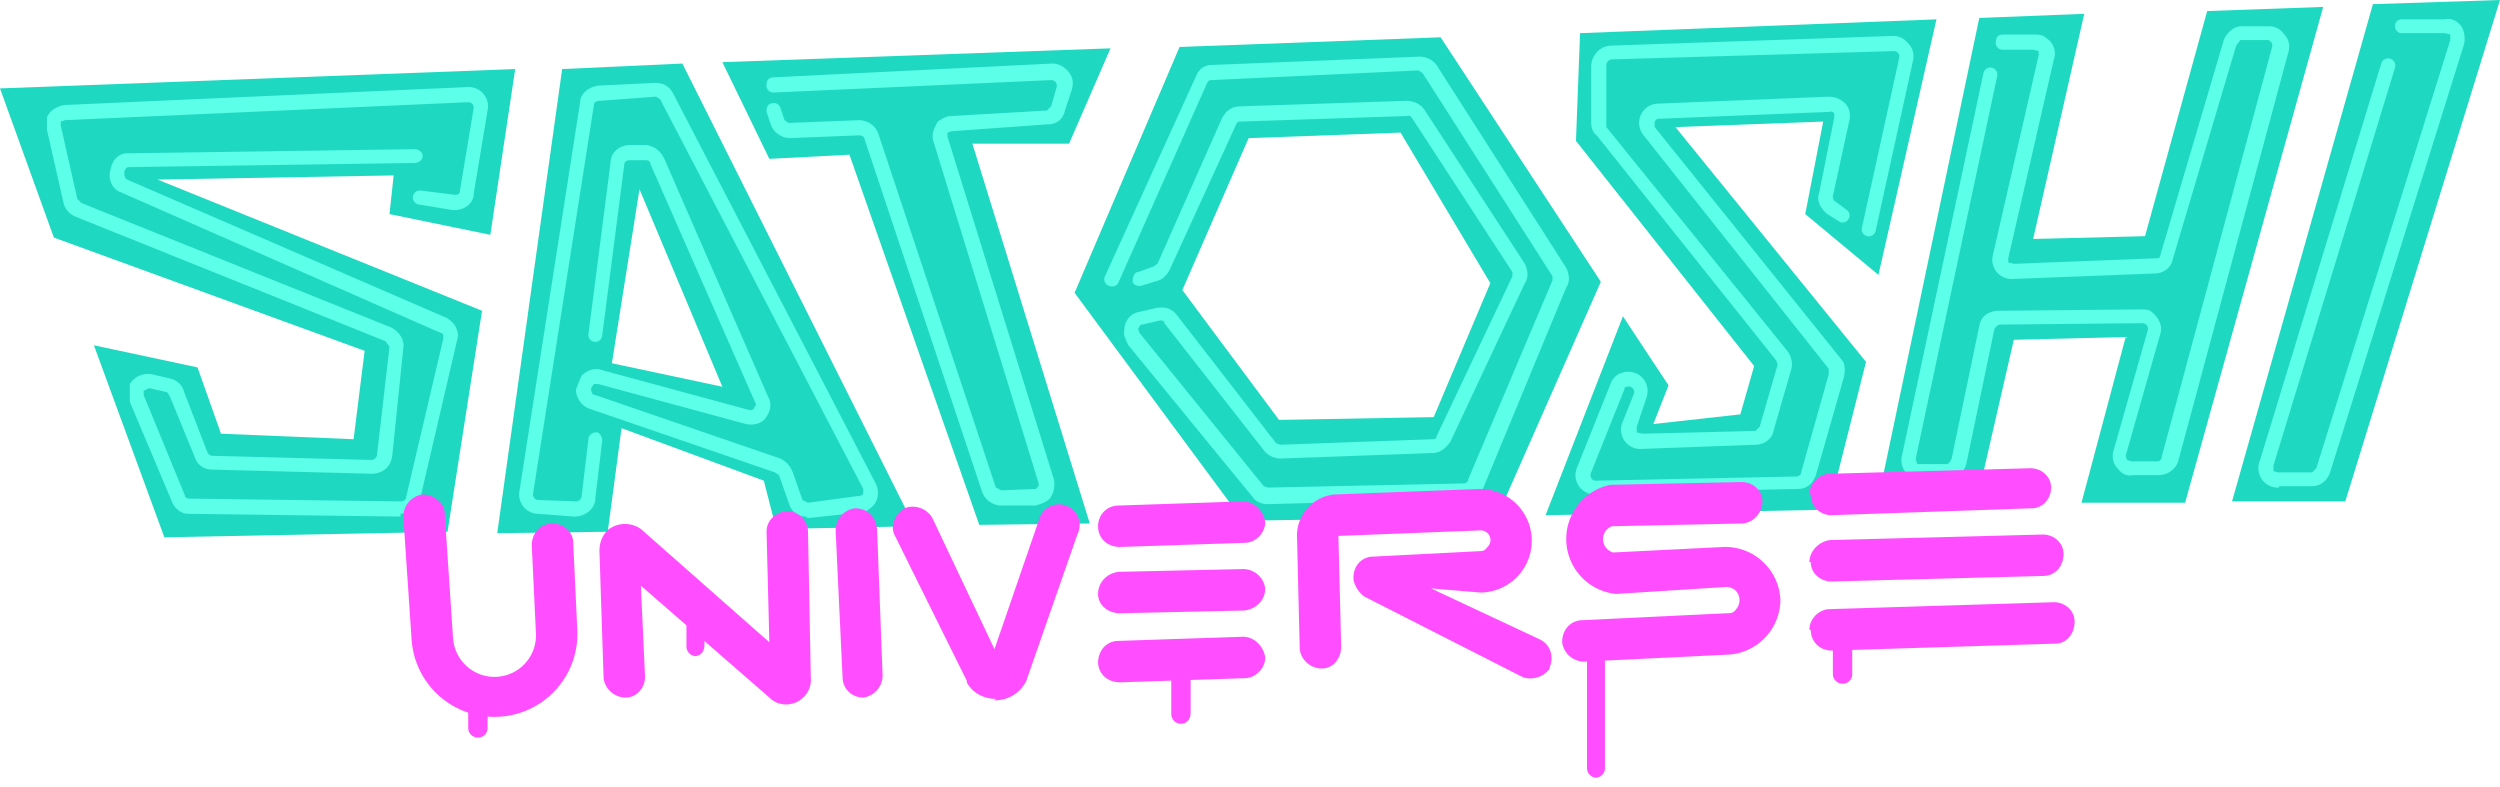 <svg width="181" height="57" fill="none" xmlns="http://www.w3.org/2000/svg"><path d="M0 6.4 37.3 5l-1.8 12-7.3-1.5.3-2.8-17.1.3 23.5 9.5-2.5 16-20.5.4L6.8 25l7.5 1.6 1.7 4.8 9.6.4.8-6.4-22.5-8.2L0 6.4Zm52.3-1.9 3.4 7 5.8-.3L70.9 38l8-.1-8.5-27.5h7l3-6.9-28.1 1Z" fill="#1ED8C1"/><path d="m103.8 30.2-11.2.2-7-9.4 4.8-11 11-.4 6.5 10.9-4.1 9.7Zm.5-27.5-18.9.7-7.6 17.8L90 37.7l18.4-.3 7.5-17-11.6-17.7Z" fill="#1ED8C1"/><path d="m114.4 2.3-.3 7.9L127 26.5l-1 3.5-6.3.7 1.1-2.8-3.3-5-5.6 14.4 20.5-.4 2.7-10.7-13.8-17 10.7-.4-1.3 6.7 5.3 4.4 4.2-18.5-25.8 1Zm28.9-1L135.8 37l7.2-.2 2.8-12.2 8.1-.2-3.2 12h7.5l10-35.9-8.4.3-4.5 16.3-8.1.2L150.9 1l-7.6.3Zm28.5-1-10.2 36h8.2L181 0l-9.2.3Zm-127.5 26 2-12.6 6 14.3-8-1.7Zm5.1-21.7-8.7.4L36 38.6l8-.1 1-7.5 10.3 3.8.9 3.5 10-.2L49.4 4.6Z" fill="#1ED8C1"/><path d="m29 37.4-15.4-.2c-.5 0-1-.4-1.2-1l-3-7.1v-1.3c.4-.6 1-.8 1.6-.7l1.3.3c.5.1.9.5 1 .9l1.7 4.4c.1.2.2.3.4.3l11.5.3c.2 0 .4-.2.4-.4l.9-7.8-.3-.4-22.4-9c-.5-.2-.8-.6-.9-1L3.4 9.4v-.9c.2-.5.7-.8 1.3-.9l29.2-1.3A1.4 1.4 0 0 1 35.3 8l-1 6c0 .8-.8 1.3-1.6 1.2l-2.4-.4a.5.5 0 0 1 .2-1l2.4.3c.2 0 .4 0 .4-.3l1-6a.4.4 0 0 0-.4-.4L4.7 8.7l-.3.1v.3l1.2 5.3.3.3 22.4 9c.6.3 1 .9.9 1.5l-.8 7.8c-.1.8-.7 1.3-1.5 1.3L15.4 34c-.6 0-1.1-.3-1.3-.9l-1.8-4.4-.2-.3-1.3-.3-.4.2v.3l3 7.3c0 .1.1.2.3.2l15.3.2c.2 0 .4-.1.4-.3l2.7-11.5c0-.2 0-.4-.2-.4L8.7 13.9c-.6-.2-.9-1-.7-1.6.1-.7.6-1.2 1.2-1.2l20.8-.3c.3 0 .6.2.6.5s-.3.5-.6.5l-20.7.3c-.2 0-.3.3-.3.4 0 .1 0 .4.2.5l23.1 10c.6.3 1 1 .8 1.6l-2.7 11.6c-.1.6-.7 1-1.4 1Zm29.4 0c-.6 0-1.1-.3-1.3-1l-.7-2-.3-.2-13.4-4.6c-.6-.2-1-.8-1-1.4l.4-1c.4-.4 1-.6 1.5-.4l10.7 2.9c.2 0 .3-.1.3-.2 0 0 .2-.2.1-.3l-7.6-17.3c0-.2-.2-.3-.3-.3h-1.2c-.2 0-.4.1-.4.3l-1.6 12.4a.5.5 0 1 1-1-.1l1.6-12.4c0-.8.7-1.3 1.4-1.3h1.2c.6.1 1 .4 1.3 1l7.5 17.2c.3.5.2 1.1-.2 1.6-.3.4-.9.5-1.4.4l-10.7-2.9H43l-.2.3v.1c0 .2.1.4.3.4l13.4 4.6c.4.2.7.5.9 1l.7 2 .4.2 3.7-.5c.2 0 .3-.1.3-.2v-.3L47.8 7.2l-.3-.2-4.1.3c-.2 0-.4.1-.4.3l-4.4 28.1a.4.4 0 0 0 .4.5l2.7.1c.2 0 .3-.1.4-.3l.5-4.2c0-.3.3-.5.6-.5.2 0 .4.3.4.6l-.5 4.2c0 .7-.7 1.3-1.5 1.3l-2.7-.2a1.4 1.4 0 0 1-1.3-1.6L42 7.4c0-.6.6-1.1 1.3-1.2l4.1-.2c.6 0 1 .2 1.3.7L63.4 35c.3.6.2 1.4-.4 1.8a1 1 0 0 1-.7.3l-3.7.4h-.2Zm14.1-.8c-.6 0-1.2-.4-1.4-1l-8.5-25.5c0-.2-.2-.3-.4-.3l-5 .2c-.6 0-1.2-.4-1.4-1l-.3-.9c0-.2 0-.5.3-.6.3-.1.6 0 .7.3l.3.9.3.2 5.1-.2c.6 0 1.2.4 1.4 1l8.5 25.6.4.2 2.5-.1.2-.2V35l-7.6-24.7c-.2-.5 0-1 .3-1.5.3-.2.6-.4 1-.4l6.9-.4.3-.3.4-1.4a.4.4 0 0 0-.4-.5L56 6.7a.5.5 0 0 1-.5-.6c0-.3.2-.5.5-.5l20.2-1c.5 0 1 .3 1.3.8.2.3.2.7.1 1.1L77.1 8c-.1.6-.6 1-1.2 1l-7 .5-.3.1v.3l7.7 24.8c.1.5 0 1-.3 1.4-.3.3-.7.4-1 .5h-2.5Zm19.3-.1c-.5 0-.9-.2-1.1-.5l-9-11c-.2-.4-.4-.8-.3-1.1 0-.7.5-1.2 1-1.3l1.3-.3c.6-.1 1.1 0 1.5.5l7.2 9.3.3.1 11-.4c.1 0 .3 0 .3-.2l5.5-11.6v-.3l-7.3-11.2s-.2-.2-.3-.1l-12 .4c-.2 0-.3 0-.4.2l-4.8 10.5c-.2.4-.5.7-.8.8l-1.3.4c-.2 0-.5 0-.6-.3 0-.3.1-.7.4-.7l1.1-.4.3-.2 4.7-10.6c.3-.5.7-.8 1.3-.8l12-.4c.5 0 1 .2 1.3.6l7.3 11.2c.2.4.3 1 0 1.4L105 32c-.3.4-.7.8-1.3.8l-11 .4c-.4 0-.9-.2-1.2-.6l-7.2-9.2c0-.2-.2-.2-.3-.2l-1.3.3c-.2 0-.2.2-.3.3l.1.3 9 11.1.3.1L106 35c.1 0 .3-.1.3-.3l6.1-14.4V20L103 5.3l-.3-.2-15 .7c-.1 0-.2 0-.3.2L81 20.4c-.1.3-.4.4-.7.3a.5.5 0 0 1-.3-.7l6.6-14.5c.2-.5.6-.8 1.2-.8l15-.6c.4 0 .9.2 1.2.6l9.4 14.7c.2.4.3 1 0 1.4l-6 14.5c-.2.5-.7.8-1.3.8l-14.2.4Zm23.7-.7a1.4 1.4 0 0 1-1.3-2l2.4-6c.1-.3.4-.7.8-.8a1.4 1.4 0 0 1 1.8 1.8l-.7 2.1v.4l.4.1 8.2-.2.3-.3 1.3-4.5-.1-.3-13-16.3c-.3-.2-.4-.6-.4-.9V4.7c.1-.8.7-1.4 1.5-1.4l20.4-.7c.4 0 .8.2 1.1.6.3.3.4.8.3 1.2l-2.7 12.3a.5.5 0 1 1-1-.2l2.7-12.3a.4.4 0 0 0-.4-.5l-20.4.6c-.2 0-.4.2-.4.4v4.5l13.1 16.2c.3.4.4.9.3 1.3l-1.3 4.5c-.1.6-.7 1-1.3 1l-8.2.3a1.4 1.4 0 0 1-1.4-2l.8-2a.4.4 0 0 0-.5-.5s-.2 0-.2.2l-2.4 6c-.1.2 0 .4 0 .4s.1.2.3.2l14.5-.3c.2 0 .4-.1.4-.3l2-7.1v-.4L119 9.8a1.4 1.4 0 0 1 1.1-2.3l12.3-.5c.5 0 .9.2 1.2.5.3.3.4.8.3 1.2l-1.2 5.5c0 .1 0 .3.2.4l.8.6c.2.1.3.5.1.7-.1.2-.5.3-.7.1l-.8-.5c-.5-.4-.8-1-.6-1.5l1.1-5.5v-.3s-.2-.2-.3-.1l-12.4.5c-.2 0-.2.1-.3.2v.4L133.3 26c.3.3.3.8.2 1.3l-2 7c-.2.7-.7 1.1-1.3 1.1l-14.6.3Zm23.6-1.1c-.5 0-.9-.2-1.2-.6-.2-.3-.3-.7-.2-1.1l5.9-27.7a.5.5 0 1 1 1 .2l-5.9 27.7.1.4h2.1c.2 0 .3-.2.4-.4l2-9.6c.1-.7.7-1.1 1.4-1.1l10.3-.1c.3 0 .6 0 .8.2.5.4.8 1 .6 1.6l-2.5 8.8.1.3.3.1h1.9c.1 0 .3-.1.3-.3l8-29.7a.4.4 0 0 0-.3-.5h-2l-.3.4-4.6 15.5c-.1.6-.7 1-1.3 1l-10.3.4a1.4 1.4 0 0 1-1.4-1.8L147.6 4v-.3l-.4-.1H145a.5.5 0 0 1-.5-.6c0-.3.2-.5.5-.5h2.3c.3 0 .6 0 .9.3.5.3.7 1 .5 1.5l-3.3 14.4v.3l.4.1 10.3-.4c.1 0 .3 0 .3-.2L161 2.9c.2-.5.7-1 1.3-1h2c.4 0 .8.2 1 .5.4.4.5.8.4 1.3l-8 29.7c-.2.6-.8 1-1.4 1h-1.9c-.4.1-.8-.1-1.1-.5-.3-.3-.4-.8-.3-1.2l2.5-8.8a.4.4 0 0 0-.4-.5l-10.3.1c-.2 0-.3.2-.4.3l-2 9.6c-.1.7-.6 1.1-1.3 1.2l-1.8.1h-.1Zm25.9.6a1.4 1.4 0 0 1-1.4-1.9l8.8-28.8a.5.5 0 1 1 1 .3l-8.8 28.8v.4l.3.1h2.5l.3-.3 9.7-31v-.4l-.4-.1h-3a.5.5 0 0 1-.6-.5c0-.3.2-.5.5-.5h3.1c.5-.1.9.1 1.2.5.2.3.3.8.2 1.3l-9.7 31c-.2.6-.7 1-1.3 1H165Z" fill="#5CFFE7"/><path d="M35.8 51.9a6 6 0 0 1-6-5.6l-.6-8.9c0-.8.6-1.5 1.4-1.6.8 0 1.6.6 1.6 1.4l.6 9a3 3 0 0 0 6-.4l-.3-6.3c0-.9.6-1.6 1.5-1.6.8 0 1.5.6 1.5 1.4l.3 6.4a6 6 0 0 1-6 6.2Zm21.1-.9c-.5 0-.9-.2-1.2-.5l-9.3-8.1.3 6.6c0 .8-.6 1.5-1.4 1.5-.8 0-1.5-.6-1.6-1.4l-.3-9.2c0-.6.2-1.2.7-1.6a2 2 0 0 1 2.3 0l9.3 8.2-.2-8c0-.8.6-1.4 1.5-1.5.8 0 1.5.7 1.5 1.5l.2 10.5a1.8 1.8 0 0 1-1.8 2Zm4.1-2-.5-10.6c0-.8.6-1.5 1.4-1.6.9 0 1.5.6 1.6 1.5l.4 10.6c0 .8-.6 1.5-1.4 1.6-.8 0-1.5-.6-1.5-1.5Zm11.1 1.6c-.8 0-1.7-.4-2.1-1.2v-.1l-5.2-10.5c-.4-.7 0-1.6.7-2 .7-.3 1.6 0 2 .7L72 47l3.2-9.3a1.5 1.5 0 1 1 2.8 1l-3.7 10.6a2.5 2.5 0 0 1-2.3 1.4Zm7.4-12.5c0-.8.6-1.5 1.5-1.5l9-.3c.8 0 1.5.7 1.6 1.5 0 .8-.7 1.5-1.5 1.5l-9 .3c-.9 0-1.6-.6-1.6-1.5Zm0 4.9c0-.8.6-1.5 1.5-1.6l9-.2c.8 0 1.5.6 1.6 1.4 0 .9-.7 1.5-1.5 1.6l-9 .2c-.9 0-1.6-.6-1.6-1.4Zm0 5c0-.9.6-1.6 1.5-1.6l9-.3c.8 0 1.5.7 1.6 1.5 0 .8-.7 1.5-1.5 1.5l-9 .3c-.9 0-1.6-.6-1.6-1.5ZM131 35.8c0-.8.7-1.5 1.5-1.5l14.5-.4c.8 0 1.5.6 1.5 1.4 0 .8-.6 1.5-1.4 1.5l-14.5.5c-.8 0-1.5-.6-1.5-1.5Zm0 4.9c0-.8.7-1.5 1.5-1.6l15.4-.4c.8 0 1.5.6 1.5 1.4 0 .9-.6 1.6-1.5 1.6l-15.3.4c-.8 0-1.5-.6-1.5-1.4Zm0 4.9c0-.8.7-1.5 1.5-1.5l16.2-.5c.8 0 1.5.6 1.5 1.4 0 .9-.6 1.6-1.4 1.6l-16.2.5c-.8 0-1.5-.6-1.5-1.5Zm-18.8 2.8c-.4.6-1.3.9-2 .6l-11.4-5.8A2 2 0 0 1 98 42c-.1-1 .6-1.7 1.4-1.7l7.8-.4c.3 0 .4-.2.5-.3a.7.7 0 0 0-.5-1.2l-10.3.4.2 8c0 .9-.6 1.6-1.4 1.6-.8 0-1.5-.6-1.6-1.4l-.2-8.3a3 3 0 0 1 2.7-2.9l10.5-.4a3.7 3.7 0 1 1 .1 7.5l-3.6-.3 7.9 3.7c.8.4 1 1.3.7 2Zm.9-1.9c0-.9.6-1.6 1.5-1.6l10.4-.5c.3 0 .5 0 .7-.3a1 1 0 0 0 0-1.3 1 1 0 0 0-.8-.3l-7.9.5a4 4 0 0 1-.4-7.9l9.5-.2c.8 0 1.5.6 1.5 1.4 0 .8-.6 1.5-1.4 1.6l-9.5.2a1 1 0 0 0 .1 1.9l8-.4a4 4 0 0 1 4.1 3.8 4 4 0 0 1-3.9 4l-10.3.5c-.8 0-1.5-.6-1.6-1.4Z" fill="#FF4DFF"/><path d="M85.5 52.4a.7.7 0 0 1-.7-.7v-3.1c0-.4.3-.7.7-.7.4 0 .7.3.7.7v3c0 .5-.3.8-.7.8Zm-35.2-4.9a.7.7 0 0 1-.6-.7v-3c0-.5.3-.8.6-.8.4 0 .7.3.7.7v3c0 .5-.3.8-.7.8Zm-15.7 5.9a.7.7 0 0 1-.7-.7v-3c0-.4.4-.7.7-.7.4 0 .7.3.7.7v3c0 .4-.3.7-.7.7Zm98.8-3.9a.7.7 0 0 1-.7-.7v-3c0-.4.3-.8.7-.8.4 0 .7.4.7.7v3.1c0 .4-.3.7-.7.7Zm-17.9 6.8a.7.7 0 0 1-.6-.7V48c0-.4.3-.7.6-.7.4 0 .7.3.7.7v7.6c0 .4-.3.7-.7.7Z" fill="#FF4DFF"/></svg>